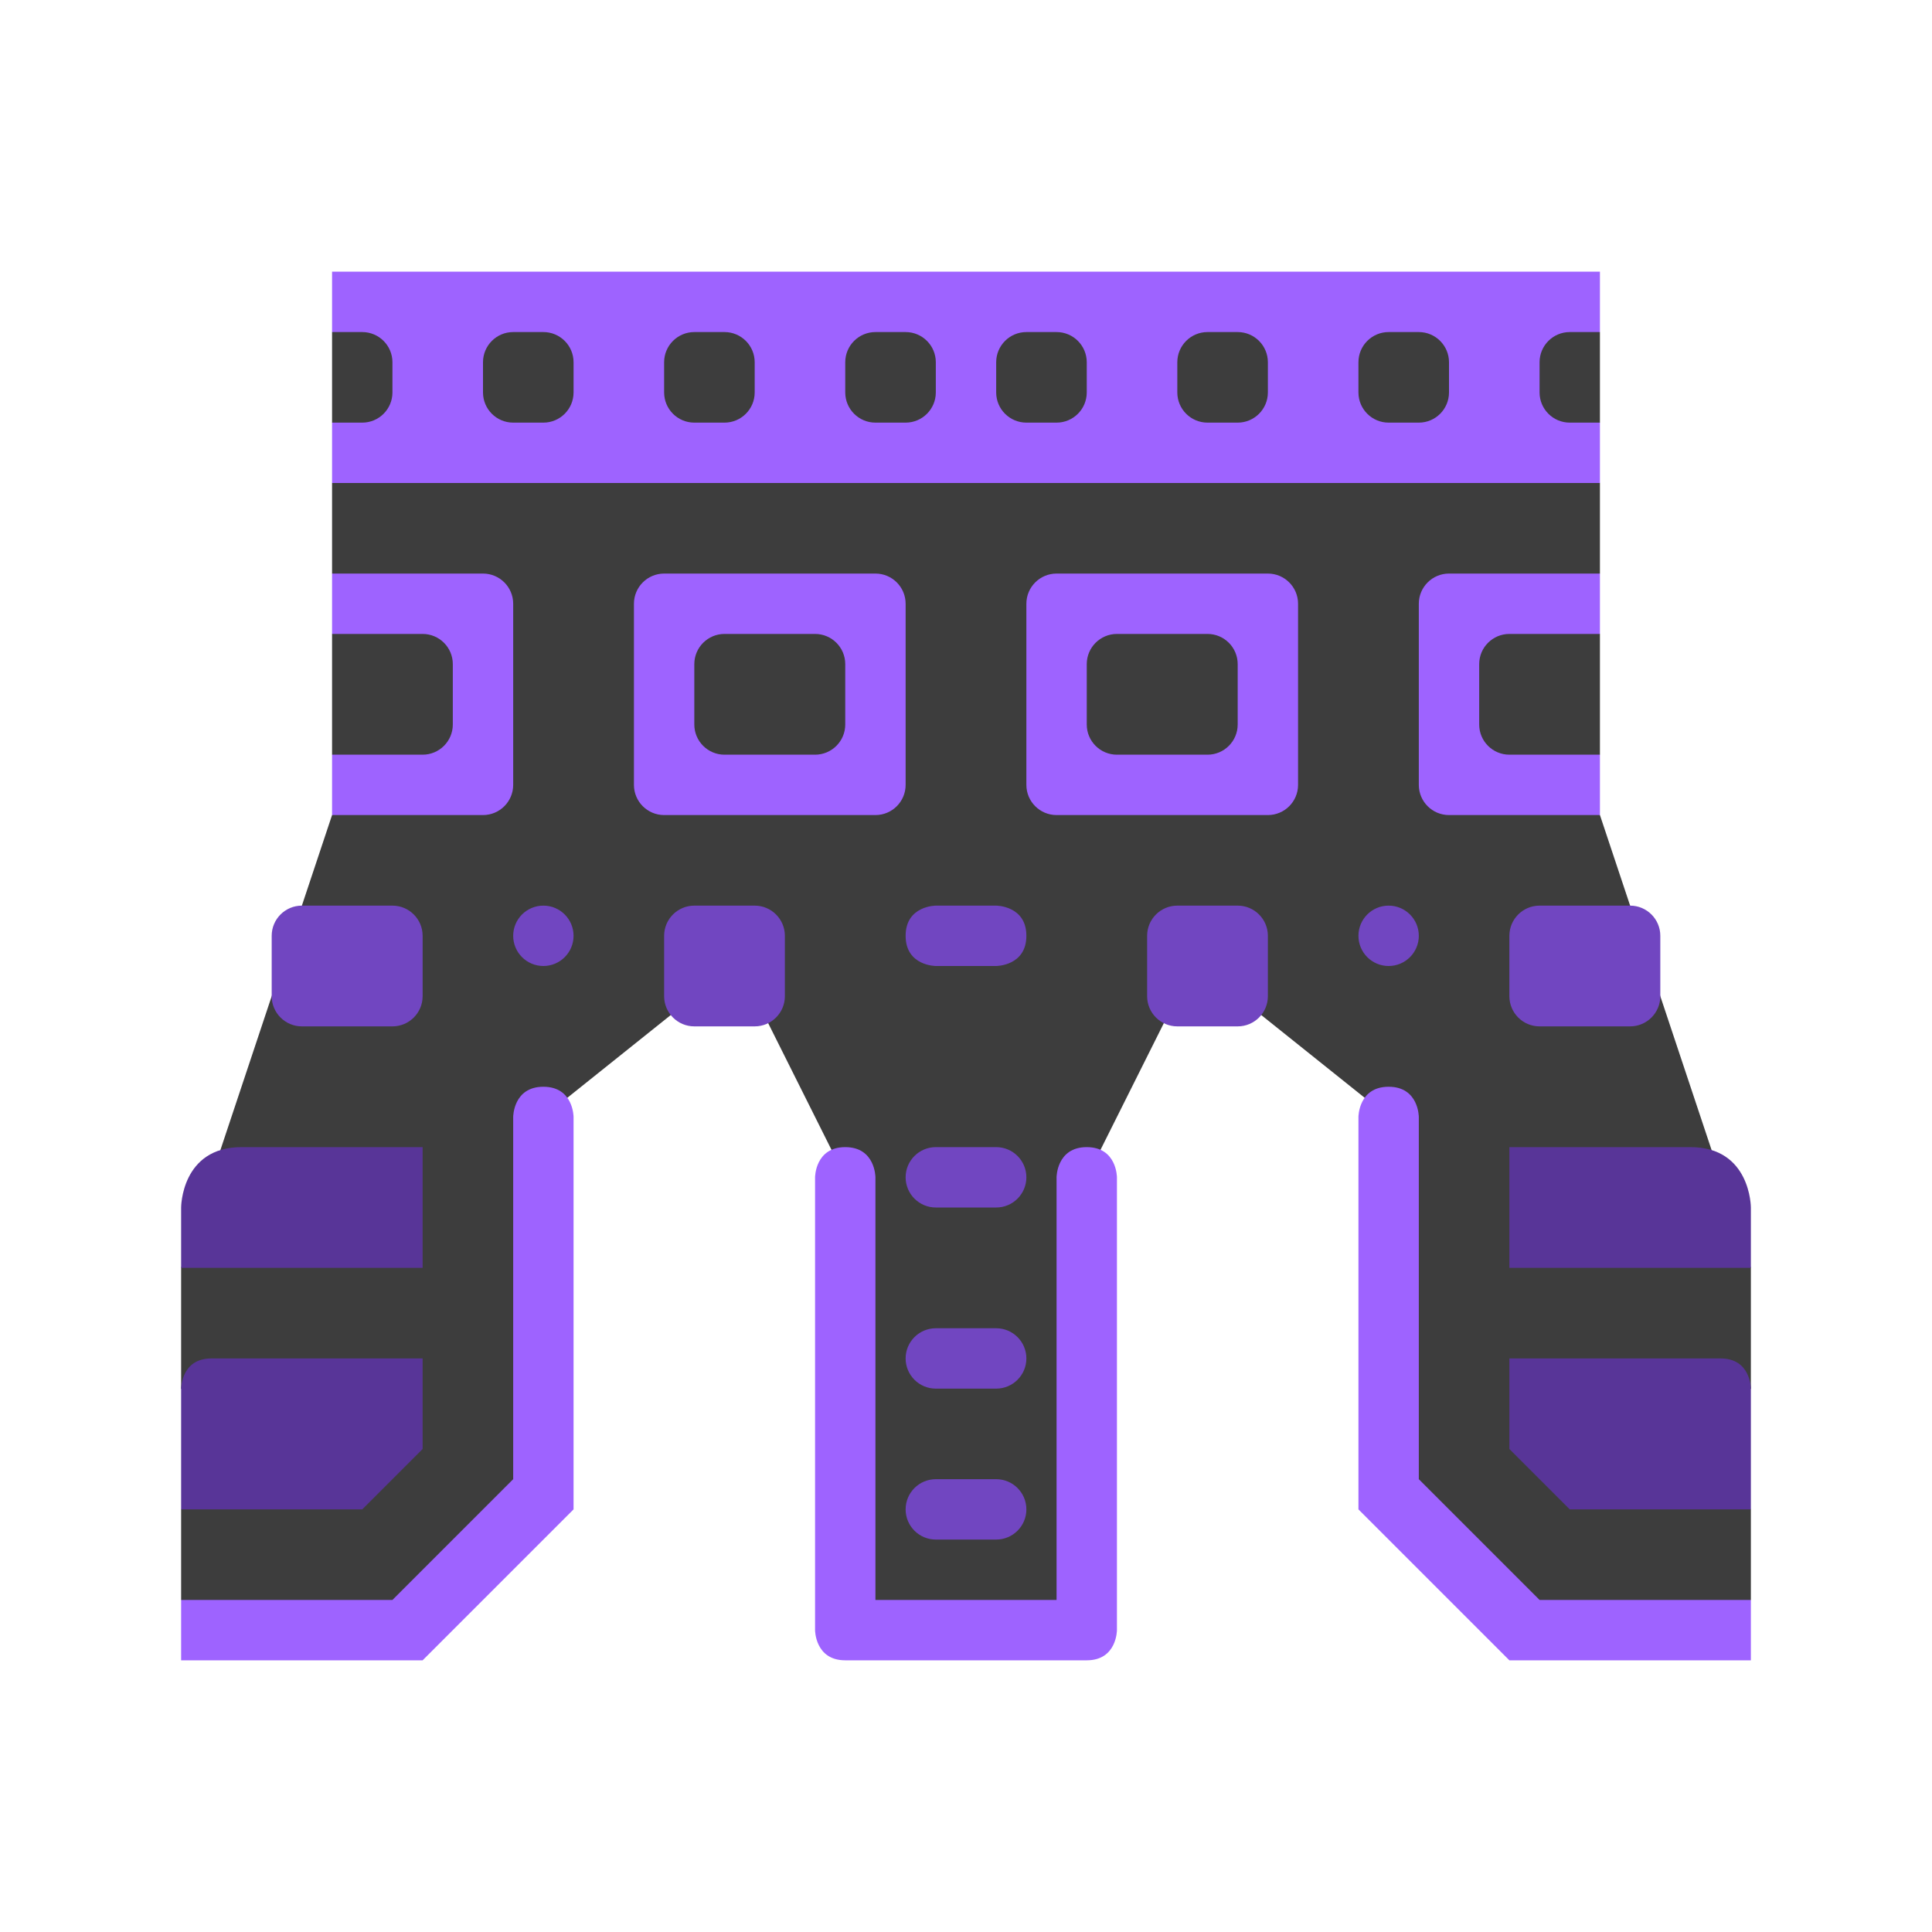 <?xml version="1.0" encoding="UTF-8" standalone="no"?>
<!DOCTYPE svg PUBLIC "-//W3C//DTD SVG 1.1//EN" "http://www.w3.org/Graphics/SVG/1.1/DTD/svg11.dtd">
<svg width="100%" height="100%" viewBox="0 0 64 64" version="1.1" xmlns="http://www.w3.org/2000/svg" xmlns:xlink="http://www.w3.org/1999/xlink" xml:space="preserve" xmlns:serif="http://www.serif.com/" style="fill-rule:evenodd;clip-rule:evenodd;stroke-linejoin:round;stroke-miterlimit:2;">
    <g transform="matrix(1,0,0,1,-384,-192)">
        <g id="Torso_Rank_07" transform="matrix(1,0,0,1,384,-704)">
            <g id="background" transform="matrix(1,0,0,1,-192,0)">
                <path d="M220,949.5L220,935L217,929L215,929L210,933L210,945L205,950L199,950L198,949L198,946L199,945L199,943L198,942L198,938L203,923L204,922L203,921L203,917L204,916L203,915L203,912L204,910.984L203,910L203,907L204,906L244,906L245,907L245,910L244,910.984L245,912L245,915L244,916L245,917L245,921L244,922L245,923L250,938L250,942L249,943L249,945L250,946L250,949L249,950L243,950L238,945L238,933L233,929L231,929L228,935L228,949.5L220,949.5Z" style="fill-opacity:0.76;"/>
            </g>
            <g id="Color_03" transform="matrix(1,0,0,1,-192,0)">
                <path d="M242,941L242,944L244,946L250,946L250,942C250,942 250,941 249,941L242,941ZM206,941L206,944L204,946L198,946L198,942C198,942 198,941 199,941L206,941ZM248,934C250,934 250,936 250,936L250,938L242,938L242,934L248,934ZM200,934C198,934 198,936 198,936L198,938L206,938L206,934L200,934Z" style="fill:rgb(88,53,152);"/>
            </g>
            <g id="Color_02" transform="matrix(1,0,0,1,-192,0)">
                <path d="M226,946C226,945.448 225.552,945 225,945L223,945C222.448,945 222,945.448 222,946C222,946.552 222.448,947 223,947L225,947C225.552,947 226,946.552 226,946ZM226,941C226,940.448 225.552,940 225,940L223,940C222.448,940 222,940.448 222,941C222,941.552 222.448,942 223,942L225,942C225.552,942 226,941.552 226,941ZM226,935C226,934.448 225.552,934 225,934L223,934C222.448,934 222,934.448 222,935C222,935.552 222.448,936 223,936L225,936C225.552,936 226,935.552 226,935ZM206,927C206,926.448 205.552,926 205,926L202,926C201.448,926 201,926.448 201,927L201,929C201,929.552 201.448,930 202,930L205,930C205.552,930 206,929.552 206,929L206,927ZM218,927C218,926.448 217.552,926 217,926L215,926C214.448,926 214,926.448 214,927L214,929C214,929.552 214.448,930 215,930L217,930C217.552,930 218,929.552 218,929L218,927ZM230,927C230,926.448 230.448,926 231,926L233,926C233.552,926 234,926.448 234,927L234,929C234,929.552 233.552,930 233,930L231,930C230.448,930 230,929.552 230,929L230,927ZM242,927C242,926.448 242.448,926 243,926L246,926C246.552,926 247,926.448 247,927L247,929C247,929.552 246.552,930 246,930L243,930C242.448,930 242,929.552 242,929L242,927ZM211,927C211,926.448 210.552,926 210,926C209.448,926 209,926.448 209,927C209,927.552 209.448,928 210,928C210.552,928 211,927.552 211,927ZM237,927C237,926.448 237.448,926 238,926C238.552,926 239,926.448 239,927C239,927.552 238.552,928 238,928C237.448,928 237,927.552 237,927ZM225,926L223,926C223,926 222,926 222,927C222,928 223,928 223,928L225,928C225,928 226,928 226,927C226,926 225,926 225,926Z" style="fill:rgb(113,70,193);"/>
            </g>
            <g id="Color_01" transform="matrix(1,0,0,1,-192,0)">
                <path d="M220,951C219,951 219,950 219,950L219,935C219,935 219,934 220,934C221,934 221,935 221,935L221,949L227,949L227,935C227,935 227,934 228,934C229,934 229,935 229,935L229,950C229,950 229,951 228,951L220,951ZM238,932C237,932 237,933 237,933L237,946L242,951L250,951L250,949L243,949L239,945L239,933C239,933 239,932 238,932ZM210,932C211,932 211,933 211,933L211,946L206,951L198,951L198,949L205,949L209,945L209,933C209,933 209,932 210,932ZM235,916C235,915.448 234.552,915 234,915L227,915C226.448,915 226,915.448 226,916L226,922C226,922.552 226.448,923 227,923L234,923C234.552,923 235,922.552 235,922L235,916ZM245,917C245,917 242,917 242,917C241.448,917 241,917.448 241,918L241,920C241,920.552 241.448,921 242,921L245,921C245,921 245,923 245,923L240,923C239.448,923 239,922.552 239,922L239,916C239,915.448 239.448,915 240,915L245,915L245,917ZM213,916C213,915.448 213.448,915 214,915L221,915C221.552,915 222,915.448 222,916L222,922C222,922.552 221.552,923 221,923L214,923C213.448,923 213,922.552 213,922L213,916ZM203,917C203,917 206,917 206,917C206.552,917 207,917.448 207,918L207,920C207,920.552 206.552,921 206,921L203,921C203,921 203,923 203,923L208,923C208.552,923 209,922.552 209,922L209,916C209,915.448 208.552,915 208,915L203,915L203,917ZM233,918C233,917.448 232.552,917 232,917L229,917C228.448,917 228,917.448 228,918L228,920C228,920.552 228.448,921 229,921L232,921C232.552,921 233,920.552 233,920L233,918ZM215,918C215,917.448 215.448,917 216,917L219,917C219.552,917 220,917.448 220,918L220,920C220,920.552 219.552,921 219,921L216,921C215.448,921 215,920.552 215,920L215,918ZM245,907C245,907 244,907 244,907C243.448,907 243,907.448 243,908L243,909C243,909.552 243.448,910 244,910L245,910C245,910 245,912 245,912L203,912L203,910C203,910 204,910 204,910C204.552,910 205,909.552 205,909L205,908C205,907.448 204.552,907 204,907L203,907C203,907 203,905 203,905L245,905L245,907ZM228,908C228,907.448 227.552,907 227,907L226,907C225.448,907 225,907.448 225,908L225,909C225,909.552 225.448,910 226,910L227,910C227.552,910 228,909.552 228,909L228,908ZM234,908C234,907.448 233.552,907 233,907L232,907C231.448,907 231,907.448 231,908L231,909C231,909.552 231.448,910 232,910L233,910C233.552,910 234,909.552 234,909L234,908ZM240,908C240,907.448 239.552,907 239,907L238,907C237.448,907 237,907.448 237,908L237,909C237,909.552 237.448,910 238,910L239,910C239.552,910 240,909.552 240,909L240,908ZM211,908C211,907.448 210.552,907 210,907L209,907C208.448,907 208,907.448 208,908L208,909C208,909.552 208.448,910 209,910L210,910C210.552,910 211,909.552 211,909L211,908ZM217,908C217,907.448 216.552,907 216,907L215,907C214.448,907 214,907.448 214,908L214,909C214,909.552 214.448,910 215,910L216,910C216.552,910 217,909.552 217,909L217,908ZM223,908C223,907.448 222.552,907 222,907L221,907C220.448,907 220,907.448 220,908L220,909C220,909.552 220.448,910 221,910L222,910C222.552,910 223,909.552 223,909L223,908Z" style="fill:rgb(158,99,255);"/>
            </g>
        </g>
    </g>
</svg>
